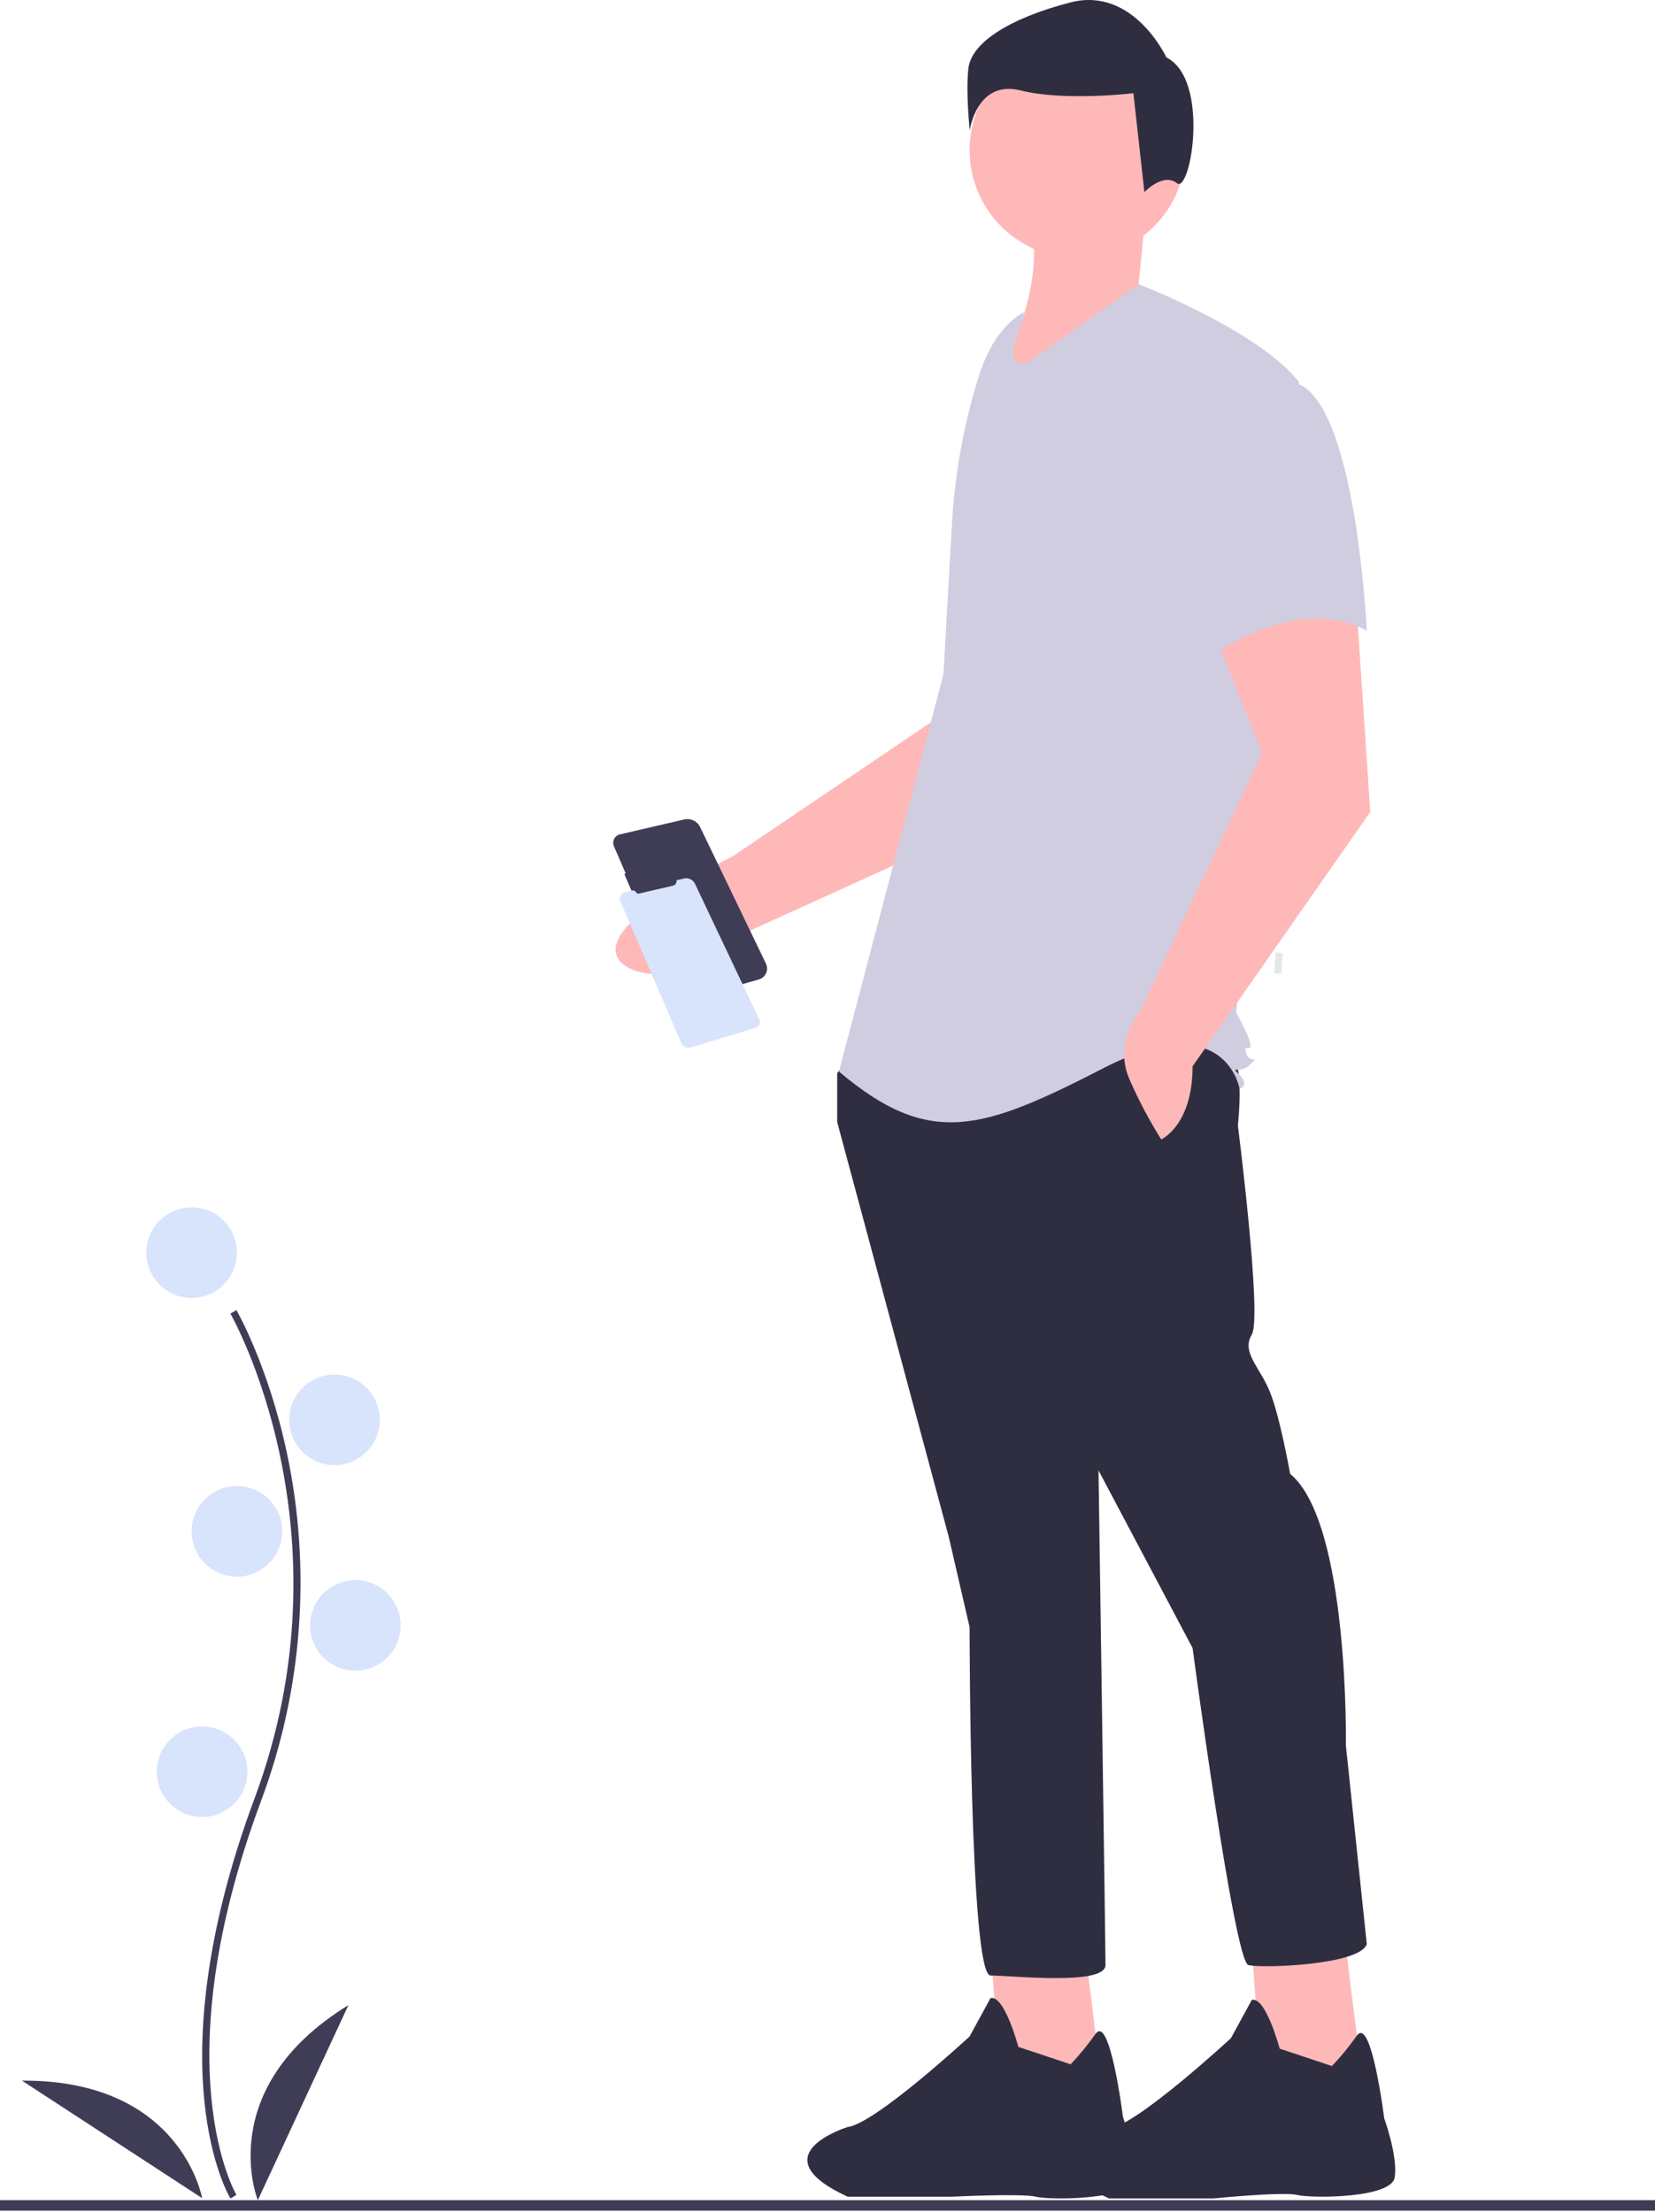 <?xml version="1.0" encoding="UTF-8"?>
<svg width="475px" height="635px" viewBox="0 0 475 635" version="1.1" xmlns="http://www.w3.org/2000/svg" xmlns:xlink="http://www.w3.org/1999/xlink">
    <title>undraw_manage_chats_ylx0</title>
    <g id="Page-1" stroke="none" stroke-width="1" fill="none" fill-rule="evenodd">
        <g id="undraw_manage_chats_ylx0" fill-rule="nonzero">
            <path d="M367.739,279.536 L365.742,279.433 C365.847,277.416 365.986,275.391 366.156,273.414 L368.148,273.584 C367.98,275.54 367.843,277.542 367.739,279.536 Z" id="Path" fill="#E6E6E6"></path>
            <path d="M66.146,631.11 C65.917,630.735 60.506,621.7 58.63,602.938 C56.909,585.726 58.016,556.712 73.062,516.24 C101.568,439.569 66.493,377.707 66.135,377.091 L67.865,376.087 C67.956,376.243 77.007,392.016 82.354,417.131 C89.418,450.428 86.846,485.05 74.938,516.937 C46.481,593.477 67.637,629.711 67.854,630.068 L66.146,631.11 Z" id="Path" fill="#3F3D56"></path>
            <circle id="Oval" fill="#D8E4FB" cx="55" cy="359.589" r="13"></circle>
            <circle id="Oval" fill="#D8E4FB" cx="96" cy="407.589" r="13"></circle>
            <circle id="Oval" fill="#D8E4FB" cx="68" cy="439.589" r="13"></circle>
            <circle id="Oval" fill="#D8E4FB" cx="102" cy="466.589" r="13"></circle>
            <circle id="Oval" fill="#D8E4FB" cx="58" cy="508.589" r="13"></circle>
            <path d="M74,631.589 C74,631.589 61,599.589 100,575.589 L74,631.589 Z" id="Path" fill="#3F3D56"></path>
            <path d="M58.012,631.008 C58.012,631.008 52.096,596.979 6.303,597.271 L58.012,631.008 Z" id="Path" fill="#3F3D56"></path>
            <rect id="Rectangle" fill="#3F3D56" x="0" y="631.589" width="475" height="3"></rect>
            <path d="M283.927,160.547 L277.994,200.029 L210.188,245.891 C210.188,245.891 174.538,262.975 176.782,273.589 C178.783,283.05 206.292,281.93 214.95,267.3 L296.016,230.446 L323.128,176.771 L283.927,160.547 Z" id="Path" fill="#FFB8B8"></path>
            <polygon id="Path" fill="#FFB8B8" points="284.282 558.589 287.282 600.589 316.282 598.589 311.282 558.589"></polygon>
            <path d="M292.282,587.589 C292.282,587.589 288.282,572.589 284.282,573.589 L278.282,584.589 C278.282,584.589 251.282,609.589 243.282,610.589 C243.282,610.589 217.282,618.589 243.282,630.589 L273.282,630.589 C273.282,630.589 293.282,629.589 297.282,630.589 C301.282,631.589 324.282,631.589 325.282,625.589 C326.282,619.589 322.282,607.589 322.282,607.589 C322.282,607.589 318.594,578.086 314.438,583.838 C312.266,586.923 309.875,589.847 307.282,592.589 L292.282,587.589 Z" id="Path" fill="#2F2E41"></path>
            <polygon id="Path" fill="#FFB8B8" points="359.282 559.089 362.282 601.089 391.282 599.089 386.282 559.089"></polygon>
            <path d="M367.282,588.089 C367.282,588.089 363.282,573.089 359.282,574.089 L353.282,585.089 C353.282,585.089 326.282,610.089 318.282,611.089 C318.282,611.089 292.282,619.089 318.282,631.089 L348.282,631.089 C348.282,631.089 368.282,629.089 372.282,630.089 C376.282,631.089 399.282,631.089 400.282,625.089 C401.282,619.089 397.282,608.089 397.282,608.089 C397.282,608.089 393.594,578.586 389.438,584.338 C387.266,587.423 384.875,590.347 382.282,593.089 L367.282,588.089 Z" id="Path" fill="#2F2E41"></path>
            <path d="M245.282,301.089 L240.282,308.089 L240.282,322.089 L272.282,441.089 L278.282,467.089 C278.282,467.089 278.282,567.089 284.282,567.089 C290.282,567.089 317.282,570.089 317.282,564.089 C317.282,558.089 315.282,422.089 315.282,422.089 L342.282,473.089 C342.282,473.089 354.282,563.089 358.282,564.089 C362.282,565.089 390.282,564.089 392.282,558.089 L386.282,501.089 C386.282,501.089 387.282,437.089 370.282,423.089 C370.282,423.089 367.282,406.089 364.282,399.089 C361.282,392.089 356.282,388.089 359.282,383.089 C362.282,378.089 355.282,323.089 355.282,323.089 C355.282,323.089 357.282,306.089 353.282,301.089 C349.282,296.089 245.282,301.089 245.282,301.089 Z" id="Path" fill="#2F2E41"></path>
            <circle id="Oval" fill="#FFB8B8" cx="309.282" cy="43.089" r="31"></circle>
            <path d="M328.782,61.589 L326.782,81.589 L334.782,88.589 L283.782,112.589 C296.345,91.125 300.066,71.581 293.782,57.589 L328.782,61.589 Z" id="Path" fill="#FFB8B8"></path>
            <path d="M293.782,91.589 C293.782,91.589 285.782,107.589 295.782,103.589 L326.782,81.589 C326.782,81.589 360.782,94.589 372.782,109.589 L362.782,215.589 L354.782,290.589 C354.782,290.589 359.782,299.589 358.782,300.589 C357.782,301.589 356.782,299.589 357.782,302.589 C358.782,305.589 361.782,302.589 358.782,305.589 C355.782,308.589 352.782,305.589 355.782,308.589 C358.782,311.589 355.782,312.589 355.782,312.589 C355.782,312.589 351.782,288.589 316.782,306.589 C281.782,324.589 266.782,329.589 240.782,307.589 L270.782,193.589 L273.204,150.593 C274.014,136.231 276.569,122.021 280.815,108.278 C283.108,100.854 287.104,93.559 293.782,89.589 L293.782,91.589 Z" id="Path" fill="#D0CDE1"></path>
            <path d="M347.282,179.089 L362.282,216.089 L327.282,290.089 C327.282,290.089 319.282,299.089 324.282,310.089 C326.865,315.967 329.873,321.648 333.282,327.089 C333.282,327.089 342.282,323.089 342.282,306.089 L393.282,233.089 L389.282,173.089 L347.282,179.089 Z" id="Path" fill="#FFB8B8"></path>
            <path d="M345.282,113.089 C345.282,113.089 331.282,127.089 337.282,149.089 C343.282,171.089 348.282,188.089 348.282,188.089 C348.282,188.089 372.282,170.089 392.282,181.089 C392.282,181.089 389.282,116.089 372.282,110.089 C355.282,104.089 345.282,113.089 345.282,113.089 Z" id="Path" fill="#D0CDE1"></path>
            <path d="M334.766,16.495 C334.766,16.495 325.295,-4.026 307.141,0.71 C288.987,5.445 278.727,12.549 277.937,19.652 C277.148,26.756 278.332,37.411 278.332,37.411 C278.332,37.411 280.305,22.81 292.934,25.967 C305.562,29.124 325.295,26.756 325.295,26.756 L328.452,55.17 C328.452,55.17 333.836,49.432 337.782,52.589 C341.729,55.746 347.395,22.81 334.766,16.495 Z" id="Path" fill="#2F2E41"></path>
            <path d="M177.94,239.511 L177.94,239.511 L196.397,235.236 C198.232,234.811 200.116,235.714 200.934,237.41 L219.84,276.616 C220.257,277.482 220.271,278.488 219.877,279.365 C219.483,280.241 218.722,280.899 217.798,281.161 L199.04,286.491 C196.962,287.081 194.769,286.038 193.915,284.055 L181.851,256.034 L181.484,256.237 L179.188,250.928 L179.57,250.733 L176.202,242.912 C175.91,242.233 175.936,241.46 176.272,240.803 C176.608,240.145 177.219,239.672 177.94,239.511 Z" id="Path" fill="#3F3D56"></path>
            <path d="M194.174,252.691 L196.328,252.192 C197.603,251.897 198.912,252.529 199.472,253.712 L217.926,292.667 C218.141,293.121 218.147,293.646 217.943,294.105 C217.74,294.564 217.346,294.911 216.865,295.056 L198.24,300.676 C197.152,301.004 195.991,300.463 195.542,299.419 L178.082,258.782 C177.854,258.249 177.873,257.643 178.134,257.126 C178.396,256.609 178.874,256.234 179.438,256.104 L181.482,255.63 C181.889,255.536 182.308,255.726 182.505,256.095 L182.505,256.095 C182.679,256.42 183.049,256.588 183.408,256.505 L193.111,254.257 C193.82,254.093 194.283,253.411 194.174,252.691 L194.174,252.691 Z" id="Path" fill="#D8E4FB"></path>
        </g>
    </g>
</svg>